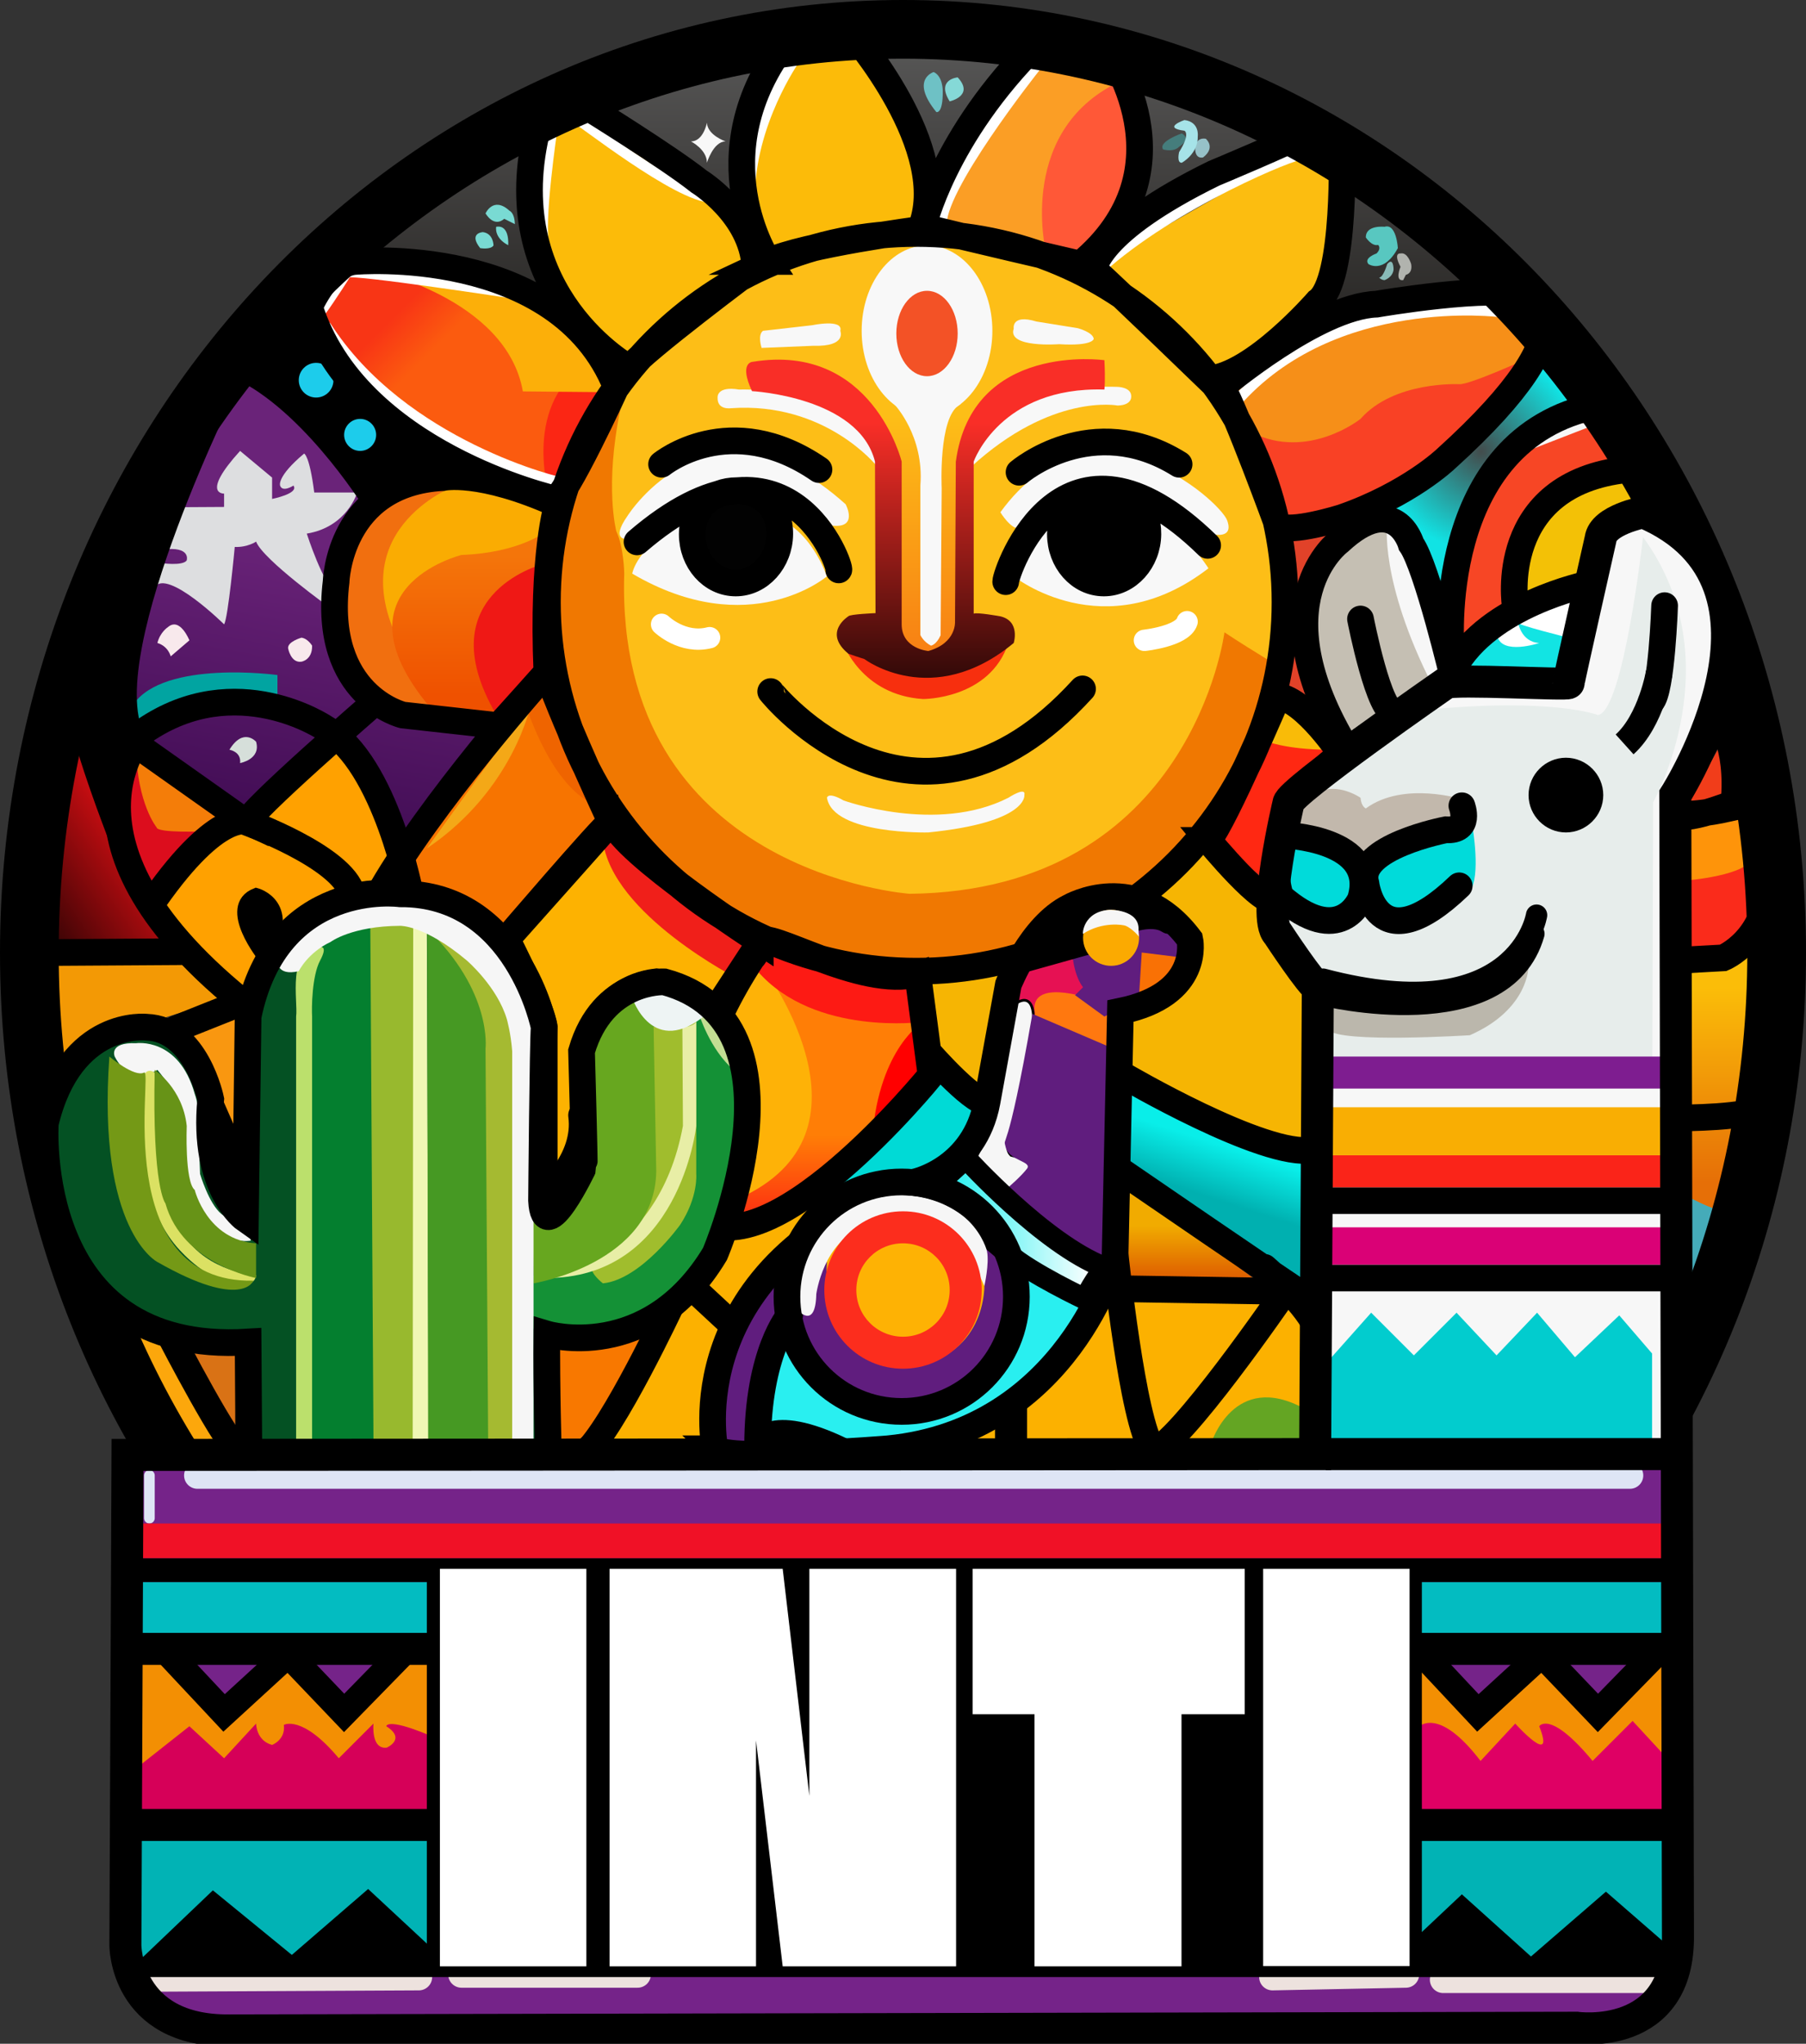 <svg version="1.2" xmlns="http://www.w3.org/2000/svg" viewBox="0 0 677 766" width="677" height="766">
	<rect x="0" y="0" width="677" height="766" fill="#333333" stroke="none"/>
	<title>Inti Store</title>
	<defs>
		<linearGradient id="g1" x2="1" gradientUnits="userSpaceOnUse" gradientTransform="matrix(0,-141.658,557.04,0,411.52,128.659)">
			<stop offset="0" stop-color="#262422"/>
			<stop offset="1" stop-color="#646464"/>
		</linearGradient>
		<linearGradient id="g2" x2="1" gradientUnits="userSpaceOnUse" gradientTransform="matrix(13.6,13.6,-6.522,6.522,97.506,168.7)">
			<stop offset="0" stop-color="#f83515"/>
			<stop offset="1" stop-color="#fb5b0f"/>
		</linearGradient>
		<linearGradient id="g3" x2="1" gradientUnits="userSpaceOnUse" gradientTransform="matrix(0,-52.54,42.872,0,176.033,260.77)">
			<stop offset="0" stop-color="#ef5100"/>
			<stop offset="1" stop-color="#f4750a"/>
		</linearGradient>
		<linearGradient id="g4" x2="1" gradientUnits="userSpaceOnUse" gradientTransform="matrix(0,-39.006,30.708,0,305.294,464.515)">
			<stop offset="0" stop-color="#fd1a14"/>
			<stop offset="1" stop-color="#ff7e06"/>
		</linearGradient>
		<radialGradient id="g5" cx="0" cy="0" r="1" gradientUnits="userSpaceOnUse" gradientTransform="matrix(-28.105,-24.431,24.431,-28.105,555.23,169.228)">
			<stop offset="0" stop-color="#434c4c"/>
			<stop offset="1" stop-color="#11e3e4"/>
		</radialGradient>
		<linearGradient id="g6" x2="1" gradientUnits="userSpaceOnUse" gradientTransform="matrix(-14.118,43.45,-70.355,-22.86,492.299,440.365)">
			<stop offset="0" stop-color="#09eee9"/>
			<stop offset=".44" stop-color="#00b0b0"/>
			<stop offset="1" stop-color="#00b0b0"/>
		</linearGradient>
		<linearGradient id="g7" x2="1" gradientUnits="userSpaceOnUse" gradientTransform="matrix(0,21.316,-29.15,0,451.74,459.424)">
			<stop offset="0" stop-color="#f1ab00"/>
			<stop offset=".92" stop-color="#de5e00"/>
			<stop offset="1" stop-color="#de5e00"/>
		</linearGradient>
		<linearGradient id="g8" x2="1" gradientUnits="userSpaceOnUse" gradientTransform="matrix(0,-72.966,20.218,0,644.661,443.182)">
			<stop offset="0" stop-color="#e66f07"/>
			<stop offset="1" stop-color="#fbbd08"/>
		</linearGradient>
		<linearGradient id="g9" x2="1" gradientUnits="userSpaceOnUse" gradientTransform="matrix(20.054,-103.17,89.831,17.461,109.032,308.855)">
			<stop offset="0" stop-color="#420d55"/>
			<stop offset="1" stop-color="#6a2379"/>
		</linearGradient>
		<linearGradient id="g10" x2="1" gradientUnits="userSpaceOnUse" gradientTransform="matrix(51,-34.4,53.753,79.691,-16.62,331)">
			<stop offset="0" stop-color="#000000"/>
			<stop offset="1" stop-color="#c40d11"/>
		</linearGradient>
		<linearGradient id="g11" x2="1" gradientUnits="userSpaceOnUse" gradientTransform="matrix(0,114,-39,0,345.5,155.8)">
			<stop offset="0" stop-color="#fdbe17"/>
			<stop offset="1" stop-color="#f66f13"/>
		</linearGradient>
		<linearGradient id="g12" x2="1" gradientUnits="userSpaceOnUse" gradientTransform="matrix(0,119.451,-134.491,0,346.952,158.496)">
			<stop offset="0" stop-color="#f92e27"/>
			<stop offset="1" stop-color="#000000"/>
		</linearGradient>
		<linearGradient id="g13" x2="1" gradientUnits="userSpaceOnUse" gradientTransform="matrix(54,0,0,46.068,356,460.034)">
			<stop offset="0" stop-color="#29eff0"/>
			<stop offset="1" stop-color="#ffffff"/>
		</linearGradient>
	</defs>
	<style>
		.s0 { fill: url(#g1) } 
		.s1 { fill: #58c7c0 } 
		.s2 { fill: #89bbb8 } 
		.s3 { fill: #b1b3ae } 
		.s4 { fill: #96c1c8 } 
		.s5 { fill: #457d7c } 
		.s6 { fill: #a6e3e8 } 
		.s7 { fill: #6ec1c5 } 
		.s8 { fill: #85d9d7 } 
		.s9 { fill: #f8f8f8 } 
		.s10 { fill: #79dad3 } 
		.s11 { fill: #f74625 } 
		.s12 { fill: #f7f7f7 } 
		.s13 { fill: #f3c106 } 
		.s14 { fill: #e14229 } 
		.s15 { fill: url(#g2) } 
		.s16 { fill: #fb2614 } 
		.s17 { fill: #fcaf09 } 
		.s18 { fill: #f16f0f } 
		.s19 { fill: #faac02 } 
		.s20 { fill: url(#g3) } 
		.s21 { fill: #ef1815 } 
		.s22 { fill: #fb9e25 } 
		.s23 { fill: #ff5837 } 
		.s24 { fill: #fcbb09 } 
		.s25 { fill: #fcbd10 } 
		.s26 { fill: #f68f18 } 
		.s27 { fill: #f94125 } 
		.s28 { fill: #f9bb08 } 
		.s29 { fill: #ff2812 } 
		.s30 { fill: #f77400 } 
		.s31 { fill: #f4a817 } 
		.s32 { fill: #ef6400 } 
		.s33 { fill: #fdb201 } 
		.s34 { fill: #f01f1a } 
		.s35 { fill: url(#g4) } 
		.s36 { fill: #ff0000 } 
		.s37 { fill: #feb207 } 
		.s38 { fill: #fd1a14 } 
		.s39 { fill: #f6b503 } 
		.s40 { fill: #fdbe17 } 
		.s41 { fill: #f07801 } 
		.s42 { fill: #f72f0e } 
		.s43 { fill: #12e4e3 } 
		.s44 { fill: #ffffff } 
		.s45 { fill: url(#g5) } 
		.s46 { fill: none;stroke: #ffffff;stroke-miterlimit:100;stroke-width: 4 } 
		.s47 { fill: url(#g6) } 
		.s48 { fill: url(#g7) } 
		.s49 { fill: #fcb100 } 
		.s50 { fill: #64a523 } 
		.s51 { fill: #f99710 } 
		.s52 { fill: #f87800 } 
		.s53 { fill: #d97215 } 
		.s54 { fill: #00dad6 } 
		.s55 { fill: #fca70c } 
		.s56 { fill: url(#g8) } 
		.s57 { fill: #45abb9 } 
		.s58 { fill: #f13d1a } 
		.s59 { fill: #fa2b1b } 
		.s60 { fill: #fe940a } 
		.s61 { fill: none;stroke: #000000;stroke-linecap: round;stroke-miterlimit:100;stroke-width: 10 } 
		.s62 { fill: url(#g9) } 
		.s63 { fill: #dddee0 } 
		.s64 { fill: #f8e9ec } 
		.s65 { fill: #01a4a1 } 
		.s66 { fill: #f39905 } 
		.s67 { fill: url(#g10) } 
		.s68 { fill: #000000 } 
		.s69 { fill: #1dcceb } 
		.s70 { fill: none;stroke: #000000;stroke-linecap: round;stroke-miterlimit:100;stroke-width: 22 } 
		.s71 { fill: url(#g11) } 
		.s72 { fill: #f35226 } 
		.s73 { fill: #f8f8f8;stroke: #ffffff;stroke-linecap: round;stroke-miterlimit:100;stroke-width: 8 } 
		.s74 { fill: #020202 } 
		.s75 { fill: url(#g12) } 
		.s76 { fill: #f47d09 } 
		.s77 { fill: #dc0d1d } 
		.s78 { fill: #ffa100 } 
		.s79 { fill: #d6dfda } 
		.s80 { fill: #000000;stroke: #000000;stroke-linecap: round;stroke-miterlimit:100;stroke-width: 4.4 } 
		.s81 { fill: #045123 } 
		.s82 { fill: #047f2f } 
		.s83 { fill: #149136 } 
		.s84 { fill: #c3dd93 } 
		.s85 { fill: #a0bd2d } 
		.s86 { fill: #e8eea6 } 
		.s87 { fill: #67a71f } 
		.s88 { fill: #eef4f4 } 
		.s89 { fill: #bbe06c } 
		.s90 { fill: #98b92e } 
		.s91 { fill: #f0f7b4 } 
		.s92 { fill: #469923 } 
		.s93 { fill: #a5ba31 } 
		.s94 { fill: #f6f6f6 } 
		.s95 { fill: #dbe163 } 
		.s96 { fill: #749916 } 
		.s97 { fill: #679317 } 
		.s98 { fill: none;stroke: #000000;stroke-miterlimit:100;stroke-width: 10 } 
		.s99 { fill: #e7edeb } 
		.s100 { fill: #752389 } 
		.s101 { fill: #01b3b5 } 
		.s102 { fill: none;stroke: #dee5f5;stroke-linecap: round;stroke-miterlimit:100;stroke-width: 4 } 
		.s103 { fill: none;stroke: #dee5f5;stroke-linecap: round;stroke-miterlimit:100;stroke-width: 10 } 
		.s104 { fill: none;stroke: #ede2de;stroke-linecap: round;stroke-miterlimit:100;stroke-width: 10 } 
		.s105 { fill: #f38f03 } 
		.s106 { fill: #df0064 } 
		.s107 { fill: #d60058 } 
		.s108 { fill: #03bcc1 } 
		.s109 { fill: #f01126 } 
		.s110 { fill: #02ccce } 
		.s111 { fill: none;stroke: #000000;stroke-miterlimit:100;stroke-width: 12 } 
		.s112 { fill: none;stroke: #da0176;stroke-miterlimit:100;stroke-width: 14 } 
		.s113 { fill: none;stroke: #fa2419;stroke-miterlimit:100;stroke-width: 12 } 
		.s114 { fill: none;stroke: #f9ae03;stroke-miterlimit:100;stroke-width: 18 } 
		.s115 { fill: none;stroke: #7e1d90;stroke-miterlimit:100;stroke-width: 12 } 
		.s116 { fill: #c5bfb3 } 
		.s117 { fill: #bbb7ac } 
		.s118 { fill: #00dbda } 
		.s119 { fill: #c2b8ac } 
		.s120 { fill: none;stroke: #000000;stroke-linecap: round;stroke-miterlimit:100;stroke-width: 8 } 
		.s121 { fill: #ff780f } 
		.s122 { fill: #e61153 } 
		.s123 { fill: #f97105 } 
		.s124 { fill: url(#g13);stroke: #000000;stroke-linecap: round;stroke-miterlimit:100 } 
		.s125 { fill: #f6f6f6;stroke: #000000;stroke-linecap: round;stroke-miterlimit:100 } 
		.s126 { fill: #29eff0 } 
		.s127 { fill: #601d7e } 
		.s128 { fill: none;stroke: #000000;stroke-linecap: round;stroke-linejoin: round;stroke-width: 8 } 
		.s129 { fill: none;stroke: #000000;stroke-linejoin: round;stroke-width: 12 } 
		.s130 { fill: none;stroke: #000000;stroke-linecap: round;stroke-linejoin: round;stroke-width: 10 } 
		.s131 { fill: #fc2d1d } 
		.s132 { fill: #feb204 } 
		.s133 { fill: #fbaa01 } 
	</style>
	<path id="Forma 177" class="s0" d="m133 95c0 0 48.6 2.4 74 18 0 0 137.7-117.7 290 6 0 0 33-8.6 58-11 0 0-106.7-109.7-198-95 0 0-145.5 0.4-224 82z"/>
	<path id="Forma 189" class="s1" d="m512 89c0 0 2.2 3.4 4.6 2.8 0 0 1.4 1.2-0.6 3.2 0 0-5 1.7-3 4 0 0 5.7 3.8 11-6 0 0-0.5-9.4-5-8 0 0-7.1-0.8-7 4z"/>
	<path id="Forma 188" class="s2" d="m520 99c0 0-1.5 5.1-3 5 0 0 0.6 0.9 2 1 0 0 3.1-1 3.4-4 0 0 0-4.9-2.4-2z"/>
	<path id="Forma 187" class="s3" d="m525 95c0 0-2.9-0.5 0 5 0 0-2.3 5.4 1 5l1-2c0 0 2.6-0.4 2-4 0 0-1.3-4.6-4-4z"/>
	<path id="Forma 186" class="s4" d="m452 52c0 0 3.9 3.2-1 7 0 0-3.2 1-3-4 0 0 0.4-3.6 4-3z"/>
	<path id="Forma 185" class="s5" d="m443 50c0 0-9 3.1-7 6 0 0 3.9 1.2 6-1 0 0 4.8-2.9 1-5z"/>
	<path id="Forma 184" class="s6" d="m444 45c0 0-8.6 2.9 0 4 0 0 2.4 1-2 8 0 0-1 4.1 1 4 0 0 6.2-3.3 6-10 0 0 0.7-5.3-5-6z"/>
	<path id="Forma 183" class="s7" d="m350 27c0 0-9 2.7 1 15 0 0 2.5 0.9 2.4-7.9 0 0 0.1-5.5-3.4-7.1z"/>
	<path id="Forma 182" class="s8" d="m359 29c0 0-8.2 0.7-3 9 0 0 9.4-2.1 3-9z"/>
	<path id="Forma 181" class="s9" d="m265 46c0 0-1.3 7-6 7 0 0 6 3 6 8 0 0 2.4-8 7-8 0 0-6.8-2.3-7-7z"/>
	<path id="Forma 180" class="s10" d="m186 85c0 0-0.9 4.1 4.5 6.9 0 0 0.7-7.8-4.5-6.9z"/>
	<path id="Forma 179" class="s10" d="m181 87c0 0-5.5 0.3-1 6 0 0 3.9 0.7 5-1 0 0 0-4.5-4-5z"/>
	<path id="Forma 178" class="s10" d="m193 84l-4-2c0 0-3.4 3.6-7-2 0 0 2.9-6.6 9-1 0 0 1.9 0.7 2 5z"/>
	<path id="Forma 171" class="s11" d="m606 172l-11-16c0 0-58 17-46.6 83.8l16.6-10.8c0 0-7.4-43.9 41-57z"/>
	<path id="Forma 172" class="s12" d="m601.7 157.7c0 0-12.1-1.8-31.7 12.3"/>
	<path id="Forma 170" class="s13" d="m594 215c0 0-20.5 4.1-21 8 0 0-12.7-30.2 35-44 0 0 8.1 6 6 9 0 0-20.9 2.7-20 27z"/>
	<path id="Forma 169" class="s14" d="m483 200c0 0 1.9 49.3-2 58l9 6 2-3c0 0-4.5-9.2-5-18l1-23c0 0 2.2-9.9 13-21z"/>
	<path id="Forma 165" class="s15" d="m132 99c0 0-16.3 14.1-14 18 0 0 9.9 43.8 91 67 0 0-7.6-20.6 5-39 0 0-44.7-47.2-82-46z"/>
	<path id="Forma 164" class="s16" d="m206 186c0 0-11.2-35.9 16-51l8 11z"/>
	<path id="Forma 163" class="s17" d="m139 101c0 0 50.8 10.4 57 45.7l32 0.3c0 0-12.8-48.2-89-46z"/>
	<path id="Forma 162" class="s18" d="m170 182c0 0-49.7 22.7-7 84 0 0-41.2 4-33-54 0 0 0.1-28.4 40-30z"/>
	<path id="Forma 161" class="s19" d="m173 181c0 0-41.5 14.1-25.9 54.1 0 0 6.9-28.3 38.9-24.1 0 0 13.5-4.4 19-10v-11c0 0-25.1-11.2-32-9z"/>
	<path id="Forma 159" class="s20" d="m205 199c0 0-10 8.2-32 9 0 0-50.9 12.5-10.1 59.1l25.1 2.9 14-16z"/>
	<path id="Forma 158" class="s21" d="m203 211.6c0 0-44.4 11.8-15.8 58.2l16.8-17.8z"/>
	<path id="Forma 157" class="s22" d="m392 93l-44-9c0 0 27.2-60.7 42-62l30 9c0 0-31.8 16.5-28 62z"/>
	<path id="Forma 156" class="s23" d="m392 94c0 0-11.1-46.2 29-64 0 0 19.3 31.5-15 68z"/>
	<path id="Forma 155" class="s24" d="m203 48c0 0-18.8 63.8 32 89 0 0 46.5-55 109-51l4-20c0 0-8.2-32-27-47l-29 3c0 0-23.5 28.7-7 69 0 0-18.6-28-66-49z"/>
	<path id="Forma 154" class="s25" d="m489 55l-77 44 44 41c0 0 58.3-25.4 45-75z"/>
	<path id="Forma 153" class="s26" d="m458 145l12 22c0 0 30.8 7.1 57-17 0 0 33-2.9 43-12l7-9-19-16c0 0-51-9.8-100 32z"/>
	<path id="Forma 152" class="s27" d="m573.4 134c0 0-22.5 10.3-26.4 10 0 0-24.4-1.3-37 13 0 0-19.7 15.8-41 5l13 35c0 0 53.6-7.2 91.4-63z"/>
	<path id="Forma 151" class="s28" d="m480.4 263.6l-6.4 16.4 25 5v-6z"/>
	<path id="Forma 150" class="s29" d="m474.4 277.7c0 0 7.2 3.2 23.6 3.3l-17 20-6.8 29-17.2-15c0 0 7.7-12.7 17.4-37.3z"/>
	<path id="Forma 145" class="s30" d="m198 263l32 45-38 39h-5c0 0-25.7-14.3-35-17 0 0 6.1-35.9 46-67z"/>
	<path id="Forma 144" class="s31" d="m199 264c0 0-6.4 32-39 54z"/>
	<path id="Forma 143" class="s32" d="m197 264c0 0 9.7 32 27 38 17.3 6 2 0 2 0l-20.1-43.8z"/>
	<path id="Forma 142" class="s33" d="m229 312l-38 41c0 0 19.7 13.9 13 87 0 0 6.4 12.8 15-8l-1-40c0 0 14.6-43.7 49-15l10-13c0 0-45.5-21.7-48-52z"/>
	<path id="Forma 141" class="s34" d="m276.7 366.9c0 0-47.4-24.1-50.7-51.9l4-2c0 0 31.1 32.7 52 40z"/>
	<path id="Forma 140" class="s35" d="m288 367c0 0 37.4 64.7-13.4 80.3l5 10.4c0 0 39.2-18.3 51.4-35.7 0 0-0.2-26 15-36v-3c0 0-37.4 1.4-58-16z"/>
	<path id="Forma 139" class="s36" d="m346 383c0 0-16.3 9.5-19 43l23-22z"/>
	<path id="Forma 138" class="s37" d="m285 361c0 0 47 61.1-5.7 87.1 0 0 14-40.1-7.3-68.1z"/>
	<path id="Forma 137" class="s38" d="m346 383c0 0-40.7 5.5-62-19l4-10c0 0 35.4 16.1 56 14z"/>
	<path id="Forma 136" class="s39" d="m349 365l3 34 20 17 8-38c0 0 94.8 59.4 112 53l2-61c0 0-23.8-28.3-17-34l-26-19c0 0-49.4 51.2-102 48z"/>
	<path id="Forma 134" class="s40" d="m345.5 363.6c-76 0-137.5-61.6-137.5-137.8 0-76.2 61.5-137.8 137.5-137.8 76 0 137.5 61.6 137.5 137.8 0 76.2-61.5 137.8-137.5 137.8z"/>
	<path id="Forma 148" class="s41" d="m482.3 251.5c0 0-11.8-6.9-23.3-14.5 0 0-12.3 96.8-118 98 0 0-110.5-7.7-107-120 0 0-0.1-9.8-3-16 0 0-4.4-16.7 1.5-45.3 0 0-13.5 10-22.5 46.3 0 0-12.7 82.5 35 119 0 0 39.3 52.6 119 42 0 0 102.2-5.5 118.3-109.5z"/>
	<path id="Forma 131" class="s42" d="m316 241c0 0 6.8 19.5 30 21 0 0 25 0.2 32-21z"/>
	<g id="Detalles">
		<g id="Detalles Color">
			<path id="Forma 174" class="s43" d="m548 253l38 1 6-30c0 0-31.9 0-44 29z"/>
			<path id="Forma 176" class="s44" d="m569 233c0 0 1 7.6 8 8 0 0-14 4.7-15.7-2.6z"/>
			<path id="Forma 175" class="s44" d="m588 239c0 0-19.3-4.7-20-6l22.1-9.6z"/>
			<path id="Forma 173" class="s45" d="m578 133c0 0-15.5 35.9-60 59 0 0 12.9-5.2 22.4 31.6 0 0 3-57.5 50.6-73.6z"/>
			<path id="Forma 128" class="s46" d="m193 110c0 0-59.5-9.1-63-8 0 0-5.7 9.1-10 15"/>
			<path id="Forma 128" class="s46" d="m211 181c-0.2 0.4-60.3-13.8-89-59"/>
			<path id="Forma 128" class="s46" d="m207 48c0 0-5.4 36.2-3 44"/>
			<path id="Forma 128" class="s46" d="m216.3 44.6c0.4-0.5 37.9 29.4 50.7 29.4"/>
			<path id="Forma 128" class="s46" d="m298 22c0 0-17.1 24.2-17 52"/>
			<path id="Forma 128" class="s46" d="m388.1 25.1c0 0-37.2 46.8-35.1 59.9"/>
			<path id="Forma 128" class="s46" d="m487.7 58c-1-1.2-48.3 18-75.7 43"/>
			<path id="Forma 128" class="s46" d="m562.6 116.9c0 0-62.7-8.2-99.6 34.1"/>
			<path id="Forma 130" class="s47" d="m422 406v33c0 0 22.3 11.2 67 46l1-52c0 0-24.3 0.6-68-27z"/>
			<path id="Forma 129" class="s48" d="m421.1 443.3l-0.1 37.7 53 1.1z"/>
			<path id="Relleno de color sólido 33" class="s49" d="m490 544l-264-2c0 0 26-57.4 33.7-56.8 0 0 13.6-13.6 12.3-24.2 0 0 11.3 6 34-12 0 0 85.8 45 174 34l11 13z"/>
			<path id="Relleno de color sólido 34" class="s50" d="m454 541c0 0 8.5-27.6 35-13v14z"/>
			<path id="Relleno de color sólido 32" class="s51" d="m90 379l-20 9c0 0 13.1 14.8 13 28l5.9 10.2z"/>
			<path id="Relleno de color sólido 31" class="s52" d="m208.7 504.5l1.7 37.8c0 0 12.7 1.9 30.3-40.4 0 0-16.2 1.5-32 2.6z"/>
			<path id="Relleno de color sólido 30" class="s53" d="m88.5 506.5l-17.8-0.2c-0.8-0.1 16.3 29.7 17.5 29.7z"/>
			<path id="Forma 135" class="s54" d="m352 402l-41 45c0 0 26.6-10.1 41-6 0 0 18.3-20.1 16-26z"/>
			<path id="Forma 149" class="s55" d="m64 502l-16-2 25 43 11-1z"/>
			<path id="Forma 147" class="s56" d="m631 363l27.3-5.6c0 0-7.7 91.5-15.3 98.6l-11-1z"/>
			<path id="Forma 146" class="s57" d="m630 447c0 0 13 7.6 18 7l-9 28-8 1z"/>
			<path id="Forma 168" class="s58" d="m646 277c0 0-12.3 24.1-16 24 0 0 15.6 1.9 18-1z"/>
			<path id="Forma 167" class="s59" d="m632 329c0 0 13.7 0.2 24-6l2 21-10 13h-15z"/>
			<path id="Forma 166" class="s60" d="m632 307v23c0 0 23.9-1.8 25-9l-3-16z"/>
		</g>
		<g id="Detalles Formas">
			<path id="Forma 99" class="s61" d="m630 419c0 0 26.2 0 31-4m-242 68l63 1m-1 1c0 0-39.3 57.2-49 59m-14-74c0 0 6.6 63.5 14 73m42-68c0 0 16.6 14.1 20.1 24m-75.1-61c0 0 64.4 44.2 75 51m-73-86c0 0 52.9 31.1 71 28m-143.6-36.2c0 0 18.1 20.7 22.6 18.2m-166.4 34.7c0 0 15.7-12.7 13.4-29.7m-126 26l-12.8-29.2m195.8 82.2l-14-13m-9.4 5.1c0 0-21.9 46.7-32.6 55.9m-155-44c0 0 22.1 42.7 26 43m454-300c0 0-7.2-79.6 55-92m-31 75c0 0-7.3-45.7 42-51m-15 43c0 0-37 7.6-50 31.4"/>
			<path id="Forma 80" class="s62" d="m93 136c0 0-71.2 109.3-44 139l41 31 35-27c0 0 4.7-7.2 25 38 0 0 30.2-43.4 36.7-44 0 0-73.8 1.9-60.7-50 0 0-3.3-19.8 19-38z"/>
			<path id="Forma 83" class="s63" d="m84 234c0 0-21.2-20.9-26-14l2-9c0 0 8.6 1.3 10-1 0 0 1.7-5.4-9-4l5.6-15.9 17.4-0.1v-5c0 0-8.9 0.4 6-16l12 10v8c0 0 10.2-2 8-5 0 0-4.1 2.7-5 0 0 0-1.4-3.3 9-12 0 0 2 0.5 3.8 14.6h16.1c0 0-3.7 12.9-18.9 15.4 0 0 6.3 19.6 11 22l-2 6c0 0-25.4-18.2-28-25 0 0-3.2 2.2-8 2 0 0-2.5 26.9-4 29z"/>
			<path id="Forma 82" class="s64" d="m113 239c0 0-5.3 1.5-5 4 0 0 1 5.6 5 5 0 0 4.1-0.6 4-6 0 0-1.6-2.7-4-3z"/>
			<path id="Forma 81" class="s64" d="m59 241c0 0 3.7 0.8 5 5l7-6c0 0-3.5-8.8-8-5 0 0-3 1.9-4 6z"/>
			<path id="Forma 79" class="s65" d="m104 263v-10c0 0-42.4-5.8-54 11l0.1 9.3c0 0 24.3-20.1 53.9-10.3z"/>
			<path id="Forma 78" class="s66" d="m15 360l4 43c0 0 33.8-24.3 69.9-27.6l-19.9-18.4z"/>
			<path id="Forma 77" class="s67" d="m66 356l-51 1c0 0 5.3-76.5 13-80 0 0 23.9 64.7 38 79z"/>
			<path id="Relleno de color sólido 6" class="s68" d="m46 328c0 0-24.4-58.1-24-81 0 0 27.3-105.8 89-143 0 0 1.6 33.1 60 72 0 0-29.7 3.2-33.2 16.3 0 0-21.7-35.8-47.6-49.4 0 0-51.1 101.9-36.2 132.1 0 0-18 12.3-8 53z"/>
			<path id="Forma 76" class="s69" d="m135 169c-3.3 0-6-2.7-6-6 0-3.3 2.7-6 6-6 3.3 0 6 2.7 6 6 0 3.3-2.7 6-6 6z"/>
			<path id="Forma 75" class="s69" d="m118.5 149c-3.6 0-6.5-2.9-6.5-6.5 0-3.6 2.9-6.5 6.5-6.5 3.6 0 6.5 2.9 6.5 6.5 0 3.6-2.9 6.5-6.5 6.5z"/>
			<path id="Forma 74" class="s70" d="m338.5 703.2c-181.1 0-327.5-154.7-327.5-346.1 0-191.4 146.4-346.1 327.5-346.1 181.1 0 327.5 154.7 327.5 346.1 0 191.4-146.4 346.1-327.5 346.1z"/>
		</g>
	</g>
	<g id="Sol">
		<g id="Sol Color">
			<path id="Forma 133" class="s71" d="m326 133c0 0 6 92.9 8 99 0 0-1 13.3 13 15 0 0 16.3-4.1 14-14l4-99z"/>
			<path id="Relleno de color sólido 29" class="s9" d="m335.3 151.6c0.1 0.1 11.2 11.8 9.7 30.4v56c0 0 1.1 2.5 4 4 0 0 2-0.3 3.6-3.9l0.4-55.1c0 0-1.3-26.5 6.6-31.2 4.7-2.7-24.3-0.2-24.3-0.2z"/>
			<path id="Forma 119" class="s9" d="m347.5 156c-13.5 0-24.5-14.3-24.5-32 0-17.7 11-32 24.5-32 13.5 0 24.5 14.3 24.5 32 0 17.7-11 32-24.5 32z"/>
			<path id="Forma 120" class="s72" d="m347.5 141c-6.4 0-11.5-7.2-11.5-16 0-8.8 5.1-16 11.5-16 6.4 0 11.5 7.2 11.5 16 0 8.8-5.1 16-11.5 16z"/>
			<path id="Relleno de color sólido 28" class="s9" d="m380 123.2c0 0-1-5.6 8.5-2.7l15.5 2.5c0 0 5.7 1.5 6 4 0 0-0.2 2.8-13 2 0 0-19.5 1.5-17-5.8z"/>
			<path id="Relleno de color sólido 27" class="s9" d="m288 123m27 1c0 0 2.6 6-10.1 5.6l-19.4 0.8c0 0-1.6-4.8 0.5-6.4l18.4-2.1c0 0 11.8-2.5 10.6 2.1z"/>
			<path id="Relleno de color sólido 26" class="s9" d="m269 149c0 0-0.5-4.4 8-3 0 0 46.4-1.9 51.6 28.6 0 0-19.2-24.1-54.6-21.6 0 0-5.2 0.8-5-4z"/>
			<path id="Relleno de color sólido 25" class="s9" d="m419 145c0 0 4.6 0.1 5 3 0 0 1 3.8-5 4 0 0-24.7-4.8-55 23 0 0 7-31.6 55-30z"/>
			<path id="Relleno de color sólido 24" class="s9" d="m384 298c0 0 1.5 10.2-36 14 0 0-35.7 0.9-38-13 0 0 0.3-2.4 6.2 1 0 0 34.9 12.7 61.8-1 0 0 6.7-4.4 6-1z"/>
			<path id="Forma 118" class="s73" d="m429 240c0 0 14.2-1.5 16-7"/>
			<path id="Forma 117" class="s73" d="m248 234c0 0 7.9 7.6 18 5"/>
			<path id="Relleno de color sólido 23" class="s9" d="m454.5 200.2c0 0 8.2 2.1 5.5-5.2-2.7-7.3-50.5-50.5-85-3 0 0 3.9 6.4 7 6 0 0 27.1-42.6 72.5 2.2z"/>
			<path id="Relleno de color sólido 22" class="s9" d="m235 202c0 0-6.3 0.7 0.2-8.6 0 0 31.2-49.9 81.8-4.4 0 0 4.9 9.1-5 8 0 0-28.4-42.2-77 5z"/>
			<path id="Relleno de color sólido 21" class="s9" d="m380 216c0 0 33.9 27.2 73-3 0 0-8.5-13.8-22-21 0 0-43.9-15.6-51 24z"/>
			<path id="Forma 116" class="s9" d="m310 216c0 0-29 24.8-73-1 0 0 1.5-10.1 19-19 0 0 38.5-20.2 54 20z"/>
			<path id="Relleno de color sólido 20" class="s68" d="m415 187c0 0-22.7 5.5-14 19 0 0 10.1 16.3 20 8 0 0 8.2-8.1 7-15 0 0-2.2-13.1-13-12z"/>
			<path id="Relleno de color sólido 19" class="s74" d="m276 187c0 0-37.1 11.6 0 29 0 0 35.8-18.5 0-29z"/>
			<path id="Forma 132" class="s75" d="m282.2 135.6c-0.2 0-5.3 0.3-0.3 11 0 0 40 2.1 46.1 26.4l0.2 56.8c0 0-9.8 0.4-10.2 1.2 0 0-9.7 6 0 14 0 0 4.9 1.7 6 2 0 0 25.4 19.3 56-6 0 0 2.6-8.2-5-10 0 0-8.8-1.6-10-1v-57c0 0 9.9-28.2 49-27 0 0 0.4-3 0-11 0 0-49.7-7-55.7 38.1l-0.3 59.9c0 0 0.6 8-10 11 0 0-10-0.8-10-10v-61c0 0-11-44.7-55.8-37.4z"/>
		</g>
		<g id="Sol Forma">
			<path id="Forma 72" class="s76" d="m50 282c0 0-11.1 32.7 8 52 0 0 14.3-23.2 28-28z"/>
			<path id="Forma 73" class="s77" d="m51 281c0 0-19.1 42.7 5.6 53.4l19.6-22.8c0 0-17.2 0.7-17.5-1.5 0 0-7.2-8.8-7.7-29.1z"/>
			<path id="Forma 71" class="s78" d="m125 279c0 0 23.4 27.5 23 55 0 0-42.8-1-55.4 39.9l-34.6-34.9c0 0 17.8-29.2 34-30z"/>
			<path id="Forma 70" class="s79" d="m86 281c0 0 4.5 0.7 4 5 0 0 7.9-1.4 6-8 0 0-4.8-5.5-10 3z"/>
			<path id="Forma 68" class="s61" d="m90 376l-24.1 9.6"/>
			<path id="Forma 67" class="s61" d="m67.5 356.7c0 0-44.4 0.3-47.5 0.3"/>
			<path id="Forma 63" class="s61" d="m154 336c0 0-9.3-50-32-63 0 0-33.4-22.8-68 1 0 0-39.8 41.4 40 104 0 0 14.5-51.5 60-42z"/>
			<path id="Forma 65" class="s61" d="m140.3 263.4c0 0-48.1 41.7-47.3 44.6 0 0-11-5.2-35 29"/>
			<path id="Forma 65" class="s61" d="m51 279l41 29c0 0 36.4 13.1 40 27"/>
			<path id="Forma 66" class="s80" d="m99 359c0 0-15.5-19.1-3-24 0 0 15.4 4 3 24z"/>
			<path id="Forma 16" class="s61" d="m644 269c0 0 8.1 9.6 6 32 0 0-22.6 9.3-24 3 0 0 14.2-26.6 18-35zm-17 35l1 56 18-1c0 0 16.5-6.8 17-29 0 0 1.5-24.5-2-33 0 0-12.8 3.3-13 6 0 0-18 4.1-21 1zm-174 11c0 0 21.4 26 25 22 0 0 1.1-33.2 5-34 0 0 14.6-18.4 20-20 0 0-13.6-20.7-24-22 0 0-19.8 46.3-26 54zm-168 38c0 0-51.7-33.5-55.5-45.4 0 0-21.8 24.6-39.5 44.4 0 0 13.5 26.5 14 33 0 0 0 63.3 0 67 0 0 12.6-2.3 15-14 0 0-0.3-45.3 0-46 0 0 6.2-21.6 27-24 0 0 13.2 2.2 22 11 0 0 17.8-27.2 17-26zm173-208c0 0 35.8-30.2 58-31 0 0 44.1-7.6 56-3 0 0 28.5 8.1-30 61 0 0-13.9 13.3-39 22 0 0-19.4 6.1-24 3 0 0-15.6-42.7-21-52zm-48-44c0 0 0.5-14.2 45-36 0 0 28.5-11.9 36-16 0 0 10.7-0.9 12 5 0 0 1.8 51.6-9 59 0 0-24.2 27.9-41 29 0 0-34.2-33.1-43-41zm-64-16c0 0 7.5-33.9 43-69 0 0 14.8-7.2 26 2 0 0 33.2 45.2-10 81 0 0-48.3-11.2-59-14zm-58 13c0 0-26.5-39.7 7-83 0 0 15.7-5.8 24-3 0 0 38.6 43.9 26 74 0 0-43.6 5.7-57 12zm-52 40c0 0-49-27-35-88 0 0-1.1-5.7 19-10 0 0 30.4 18.8 42 28 0 0 19.8 12.1 21 32 0 0-42.5 31.7-47 38zm-5 7c0 0-19.6 42.6-23 42 0 0-74.9-16.9-92-72 0 0 7-16.2 17-17 0 0 76.4-6.8 98 47zm-26 107c0 0-15.8 17.7-18 20l-36-4c0 0-30.2-7.2-25-50 0 0 1-36.9 40-39 0 0 13.7-3.2 43 10 0 0-5.9 18.4-4 63zm0 0c0 0-44.6 49.7-64 85 0 0 17.4-8.6 48 16 0 0 37.4-43.7 40-45 0 0-15.6-33.3-24-56zm139 113l5 38c0 0-62.4 76.9-89 52 0 0-14.6-40.2 22-96 0 0 1.2-0.6 3-6 1.8-5.4 37.9 17.9 59 12zm69.8-146.5c-9.1 0-16.3-8.2-16.3-18.3 0.1-10.1 8.2-14.9 17.3-14.9 9.1 0 15.6 4.8 15.5 14.9-0.1 10.1-7.5 18.3-16.5 18.3zm-31.8-41.5c0 0 27.3-23.4 60-3m-65 44c0-3.2 21.3-66.7 75.7-13.6m-176.9 14.1c-9.1 0-16.3-8.2-16.3-18.3 0.1-10.1 7.6-16.3 16.7-16.3 9.1 0 16.2 6.2 16.1 16.3-0.1 10.1-7.5 18.3-16.5 18.3zm-27.8-44.5c0 0 25.6-21 59 2m7.4 37.6c1.4 0.1-18.8-59.5-75.6-10.5m50.1 56.1c0 0.1 54.3 67.8 116.9-1m-62.3 105.8c-76.5 0-138.3-61.8-138.3-138.3 0-76.4 61.8-138.2 138.3-138.2 76.5 0 138.2 61.8 138.2 138.2 0 76.5-61.7 138.3-138.2 138.3z"/>
		</g>
	</g>
	<g id="Cactus">
		<g id="Cactus Color">
			<path id="Forma 52" class="s81" d="m93.6 544.6l111.4-0.6-2-43c0 0 53 0.9 64-30 0 0 38.2-88-20-102 0 0-41.8-3.4-26 66 0 0-12.4 23.3-15 20 0 0-6.2-33.2-2-68 0 0-9-50.6-55-51 0 0-55.2-3.3-54 47l-2 73c0 0-12.4-8.6-15-23 0 0 5.1-50.7-26-47 0 0-56.9 6.5-28 79 0 0 25.7 48.8 68 39 0 0 1.3 38.9 1.6 40.6z"/>
			<path id="Forma 62" class="s82" d="m121 352c0 0-8.5-5.4-8 43l1 149 29 1-2-199c0 0-26.4 5-20 6z"/>
			<path id="Forma 61" class="s83" d="m258.6 373.1l0.4 70.9c0 0-3.3 21.2-31 35l-5-6-23.6 5.2v19.6c0 0 42.9 15 67.6-26.8 0 0 15.5-24.6 14-65 0 0-1.8-24.2-22.4-32.9z"/>
			<path id="Forma 60" class="s84" d="m262 380c0 0 4.1 13.4 13 21 0 0-3.1-20.4-13-21z"/>
			<path id="Forma 58" class="s85" d="m243.2 384.3c0 0 10.4 3.1 17.8-2.3v58c0 0 0.8 8.6-6 19 0 0-14.7 20.6-29 22 0 0-4.9-3.8-4-6l19.8-26.1z"/>
			<path id="Forma 59" class="s86" d="m255.8 385c0 0 3.7 0 5.2-2v39c0 0-6.2 57.7-57 57 0 0 42.4-5 52-57z"/>
			<path id="Forma 56" class="s87" d="m238.1 373.4c0 0-8.3-0.4-14.3 16.5-5.8 16.2 7.7 69.3-24.1 67.6l0.3 23.5c0 0 45.5-7.4 46-42l-1-55c0 0-0.3-10.6-6.9-10.6z"/>
			<path id="Forma 57" class="s88" d="m237 374c0 0 7.6 23.2 28 6 0 0-12.3-16.8-28-6z"/>
			<path id="Forma 55" class="s89" d="m117 540h-6v-159c0.8-5.7-3.7-25.6 9-26 0 0 3.1-0.8 0 5-3.1 5.8-3.2 17.9-3 21z"/>
			<path id="Forma 54" class="s90" d="m140 540l16.3 0.1-1.3-195.1-16.2-0.1z"/>
			<path id="Forma 53" class="s91" d="m160.7 541.2l-6-0.2 0.2-196.2 5.1 0.2z"/>
			<path id="Forma 51" class="s92" d="m160.1 346.7l0.4 194.8 24.5 0.5-2-159c0 0 1.2-11.5-22.9-36.3z"/>
			<path id="Forma 50" class="s93" d="m160 348c0 0 31.3 6.4 35 45v149h-12l-1-149c0 0 2.7-21.4-22-45z"/>
			<path id="Relleno de color sólido 5" class="s94" d="m104 360c0 0-0.5 6 8 4 0 0 3.3-6.9 12-11 0 0 7.8-5.9 26-6 0 0 9.2-0.3 25 13 0 0 11.4 9.8 15 22 0 0 1.5 5.2 2 12v146h8v-150c0 0-1.1-27.1-22-42 0 0-10.7-11.5-38-10 0 0-22.2 0.9-36 22z"/>
			<path id="Relleno de color sólido 4" class="s94" d="m94 465c0 0-15.3 3.2-22-20 0 0-3.1-1.7-3-26 0 0-2.5-9.2-10-18 0 0-9.9 6.8-16-5 0 0-2.4-5.4 8-5 0 0 16-2.4 22 19 0 0 0.7 1.8 1 4l1 26c0 0 3.3 11.2 8 15 4.7 3.8 10.7 6.3 11 10z"/>
			<path id="Relleno de color sólido 3" class="s95" d="m58 402c0 0-2.7-2-4 1 0 0-0.9 31.1 1 36 0 0 0.3 15.3 11 28 0 0 8.5 10.4 18 13 0 0 11.2 4.2 12-2 0 0-18-1.1-27-15 0 0-9.9-16.2-11-61z"/>
			<path id="Relleno de color sólido 1" class="s96" d="m41 396c0 0 9.4 7.9 13 6 3.6-1.9-13.2 79 41 78 0 0-4.1 11.2-36-7 0 0-22.7-11.5-18-77z"/>
			<path id="Relleno de color sólido 2" class="s97" d="m58 401c0 0 10.5 6.9 12 21 0 0-0.8 20.9 3 24 0 0 4.6 18.8 23 20v13c0 0-27.6-5.1-34-28 0 0-5-5.6-4-50z"/>
		</g>
		<g id="Cactur Forma">
			<path id="Forma 1" class="s98" d="m93.3 545.4l112.3 0.3c0 0-0.8-26.3-0.6-45.7 0 0 38.1 11.4 63-30 0 0 37.4-86.8-19-102 0 0-23.1-1.1-31 26 0 0 1.2 42.7 1 43-0.2 0.3-15 31.9-16 13 0 0 0.5-60.4 1-65 0 0-9.9-50.3-54-50 0 0-46.3-6.3-57 46l-1 76c0 0-16.3-11.4-13-45 0 0-5.4-26.4-24-27 0 0-28.6-3.4-38 36 0 0-5.9 87.1 76 82z"/>
		</g>
	</g>
	<g id="Llama">
		<g id="Llama Color">
			<path id="Relleno de color sólido 18" class="s12" d="m629 545l-133-1v-170c0 0-34.4-27.5-10-76l22-17c0 0-47.3-61.4 9-85 0 0 12.2-10.5 29 57l40 2c0 0 12.9-74.2 29-62 0 0 62.5 18 15 104z"/>
			<path id="Relleno de color sólido 17" class="s99" d="m619.7 300.7c0 0 30-53.2-3.8-99.4 0 0-7.3 65.3-16.9 66.7 0 0-16.8-6.6-64-2l-49 33-7 32 3 17 11 18 7 8-1 24 1 6 119.4-5.1z"/>
			<path id="Forma 109" class="s100" d="m47 547v185c0 0-10.2 30.7 68 28l478 2c0 0 40.2 4.7 37-45l-3-170z"/>
			<path id="Relleno de color sólido 16" class="s101" d="m50 684l-1.5 53.6 575.5-0.6 1-50z"/>
			<path id="Forma 115" class="s102" d="m56 553v16"/>
			<path id="Forma 114" class="s103" d="m74 553h537"/>
			<path id="Forma 113" class="s104" d="m541 742h81"/>
			<path id="Forma 112" class="s104" d="m477 741l50-1"/>
			<path id="Forma 111" class="s104" d="m173 740h66"/>
			<path id="Forma 110" class="s104" d="m54.8 741.5l102.2-0.5"/>
			<path id="Relleno de color sólido 15" class="s68" d="m518.9 737.4l29.1-27.4 25.9 23.3 28.1-24.3 23 20v8z"/>
			<path id="Relleno de color sólido 14" class="s68" d="m49.4 737.5l30.4-29 29.6 24.2 28.6-24.7 24.2 22.5 0.8 6.5z"/>
			<path id="Forma 108 copy" class="s105" d="m513.5 619.6v60.6l115.5-0.2-1-59-11-1-19 21-22-18-27 18-20-22z"/>
			<path id="Relleno de color sólido 13" class="s106" d="m531.5 647.5c0 0 7.3-8.7 23.5 12.5l13-14c0 0 15.3 17 9 1 0 0 4-6.3 20 13l15-15 12 13 1 22-92.7 0.9z"/>
			<path id="Forma 108" class="s105" d="m52 620l-2 60 113 1-1-59-11-1-19 21-22-18-27 18-20-22z"/>
			<path id="Relleno de color sólido 12" class="s107" d="m52 662l19-15 13 12 12-13c0 0 0 6.4 6 8 0 0 5.1-1.9 4.4-7.5 0 0 6.8-4 20.6 12.5l13-13c0 0-1 9.8 5 9 0 0 7.4-3.2-0.2-8 0 0 0.1-3.2 15.2 3l1 30h-111z"/>
			<path id="Forma 107" class="s98" d="m63.4 620l20.6 22 24-22 21 22 21.5-22"/>
			<path id="Forma 107 copy" class="s98" d="m533.4 620l20.6 22 24-22 21 22 21.5-22"/>
			<path id="Forma 105 copy" class="s68" d="m624 612v12h-572v-12zm0 0v12h-572v-12zm0 0v12h-572v-12z"/>
			<path id="Forma 105 copy 2" class="s68" d="m624 678v12h-572v-12zm0 0v12h-572v-12zm0 0v12h-572v-12z"/>
			<path id="Forma 105 copy 3" class="s68" d="m625 734v7h-573v-7zm0 0v7h-573v-7zm0 0v7h-573v-7z"/>
			<path id="Forma 105" class="s68" d="m624 584v9h-572v-9zm0 0v9h-572v-9zm0 0v9h-572v-9z"/>
			<path id="Forma 104 copy 2" class="s108" d="m623 593v19h-570v-19z"/>
			<path id="Forma 104" class="s109" d="m623 571v13h-572v-13z"/>
			<path id="Relleno de color sólido 11" class="s110" d="m619.3 540.6v-33.3l-12.3-14.3-16.6 15.7-14.2-16.7-15.2 16-15-16-16 16-16-16-16 18v30z"/>
			<path id="Forma 103 copy 2" class="s111" d="m497 545h128"/>
			<path id="Forma 103" class="s98" d="m497 479h128"/>
			<path id="Forma 103 copy 3" class="s112" d="m497 467h128"/>
			<path id="Forma 103 copy" class="s98" d="m497 450h128"/>
			<path id="Forma 102" class="s113" d="m497 439h127"/>
			<path id="Forma 101" class="s114" d="m497.3 424h127.7"/>
			<path id="Forma 100" class="s115" d="m494 402h132"/>
			<path id="Relleno de color sólido 10" class="s116" d="m520 196c0 0-3.1 21.4 17 61l-31 23c0 0-43.6-70.3 14-84z"/>
			<path id="Relleno de color sólido 9" class="s117" d="m573 362c0 0 0.3 16.2-22 26 0 0-49 3.1-53-2l1-9c0 0 50.3 8.6 74-15z"/>
			<path id="Relleno de color sólido 8" class="s118" d="m552 310c0 0 3.2 18.4-1 24 0 0-31.3 19.5-38 3 0 0-11.8 13.5-32-1l1-20c0 0 26.5 2 29 10 0 0 28.7-17.8 41-16z"/>
			<path id="Relleno de color sólido 7" class="s119" d="m548.2 299.6c0 0-22-7-36.2 3.4 0 0-1.7-0.6-2-4 0 0-8.5-5.9-16-2l-7 6-1 8c0 0 14.4-0.6 24 11 0 0 14.9-13.6 37-15z"/>
		</g>
		<g id="Llama Forma">
			<path id="Forma 26" class="s120" d="m496 373c0 0 67.7 16.6 79-23"/>
			<path id="Forma 25" class="s120" d="m576 343c0 0-6.8 43.3-80 24"/>
			<path id="Forma 24" class="s98" d="m545 255c0 0-10.1-42.7-16-51 0 0-5.9-20.6-27-1 0 0-30.8 22.6 3 78 0 0 36-24.6 40-26z"/>
			<path id="Forma 23" class="s98" d="m622 252c0 0-3 18-13 27"/>
			<path id="Forma 22" class="s61" d="m624 227c0 0-1.1 32.3-5 36"/>
			<path id="Forma 21" class="s61" d="m510 232c0 0 7.1 36.5 13 35"/>
			<path id="Forma 20" class="s61" d="m548 302c0 0 3.7 9.6-6 9 0 0-33.8 6.5-30 20 0 0 3.7 31 35 1"/>
			<path id="Forma 19" class="s98" d="m481 313c0 0 36 1 29 24 0 0-7.6 18.7-30-1 0 0-4.3-12.6 1-23z"/>
			<path id="Forma 18" class="s68" d="m587 312c-7.7 0-14-6.3-14-14 0-7.7 6.3-14 14-14 7.7 0 14 6.3 14 14 0 7.7-6.3 14-14 14z"/>
			<path id="Forma 17" class="s111" d="m47.8 545.3l-0.8 183.7c0 0-0.2 32.4 39 32l505-1c0 0 38.7 5.5 38-35l-1-427c0 0 50.8-79.4-12-106 0 0-15.1 2.9-16 10 0 0-12 53.1-12 54 0 0.9-42.8-1.6-46 0 0 0-58.8 40.8-59 45 0 0-10.2 42.9-4 49 0 0 12.9 19.6 15 20l-1 175z"/>
		</g>
	</g>
	<g id="Paloma">
		<g id="Paloma Color">
			<path id="Forma 49" class="s121" d="m417 380v14l-31-14c0 0-1-6.4 4-8 5-1.6 8.4-2.1 15-1z"/>
			<path id="Forma 48" class="s122" d="m408.7 374.3c0 0-23.5-8.2-20.7 5.7l-8-6 4-12 10-3 9-2z"/>
			<path id="Forma 47" class="s123" d="m426 356.1l1.2 16.6c0 0 11.9-3.7 15-15z"/>
			<path id="Forma 44" class="s124" d="m406 483l4-6-47-40-7 7c0 0 20.3 10.8 24 26 0 0 23 14.2 26 13z"/>
			<path id="Forma 43" class="s125" d="m381 376c0 0 11.3-8.7 4 23l-6 27c0 0-2.8 4.3 0 7 0 0 8.9 2.1 8 4 0 0-7.6 7.7-8 9l-14-11c0 0 7.1-7.1 16-59z"/>
			<path id="Forma 42" class="s126" d="m295 504c0 0-11.6 15.6-6 31 0 0 11.1-3.2 16 5 0 0 77.2 11.2 101-49l-3-5-17-8-2 4c0 0 4.7 14.5-17 36 0 0-6.8 10-30 12 0 0-23-3.3-26-10 0 0-9-5.8-10-10-1-4.2-3-8-3-8z"/>
			<path id="Forma 37" class="s127" d="m310 473c0 0-4.7 0.1-6 19h-5c0 0 2.7 20.5 13 26 0 0 36.2 22.9 57-6 0 0 22-36 0-44v11c0 0 2.6 26.8-25 33 0 0-37.3 6.2-34-39z"/>
			<path id="Forma 36" class="s127" d="m444 359l-16-2-1 16-11 7-2 1-11-8 3-3c0 0-3-3.1-4-12l18-13 23 4z"/>
			<path id="Forma 35" class="s127" d="m378 445c0 0 5-4.3 7-7 2-2.7-6.8-3-8-8-1.2-5 0.3 6.1 10-50l28 12v78l-5 1-4 1z"/>
			<path id="Forma 34" fill-rule="evenodd" class="s127" d="m287.7 480.2c-2.5 3.6-4.8 7.1-7.5 10.5-8.3 10.9-7.3 24-10 37-0.8 3.8-1.2 8.2-0.5 12.1 0 0.2 0 1 0.4 1 4 0.8 8.8 0.7 12.9 0.7 0.2 0 0.7 0.1 0.8 0 1.7-2.6-0.3-10 0.3-13.3 1-6.1 1.6-13.7 3.5-19.6 1.6-4.8 5.1-8.8 6.1-13.8 0.6-3.7 1.4-7.9 0.5-11.6-0.2-0.9-5.8-4-6.5-3z"/>
		</g>
		<g id="Paloma Forma">
			<path id="Forma 32" class="s128" d="m382 361l25-7c0 0 20.8-14.8 31-8l-13-7c0 0-37.5 13.1-43 22z"/>
			<path id="Forma 31" class="s128" d="m407 487c0 0-20.6-9.7-29-17 0 0-25.9-21.7-28-25 0 0 8.9-7.7 12-11 0 0 29.3 32.3 52 41 0 0-6.9 9.7-7 12z"/>
			<path id="Forma 30" class="s129" d="m379 525v18"/>
			<path id="Forma 29" class="s130" d="m296 493c0 0-12 13.7-12 49 0 0 3.3-12 32 2"/>
			<path id="Forma 27" class="s61" d="m268 543c0 0-14.6-68.8 75-100 0 0 22.3-4.7 27-30l8-44c0 0 8.5-21.8 23-29 0 0 25.1-14.5 45 12 0 0 4.7 20.7-26 27l-2 92c0 0-17.4 65.3-85 72 0 0-60 4.9-65 0z"/>
			<path id="Forma 41" class="s94" d="m299 491c0 0 6.7 7.7 7-6 0 0 2.7-20.2 18-25 0 0 16.3-8.5 30 3 0 0 9 4.7 15 19 0 0 1.9-8.3 1-13 0 0-5.4-23.4-39-21 0 0-35.2 2-32 43z"/>
			<path id="Forma 39" class="s131" d="m338.5 513c-16.3 0-29.5-13.2-29.5-29.5 0-16.3 13.2-29.5 29.5-29.5 16.3 0 29.5 13.2 29.5 29.5 0 16.3-13.2 29.5-29.5 29.5z"/>
			<path id="Forma 38" class="s132" d="m338.5 501c-9.7 0-17.5-7.8-17.5-17.5 0-9.7 7.8-17.5 17.5-17.5 9.7 0 17.5 7.8 17.5 17.5 0 9.7-7.8 17.5-17.5 17.5z"/>
			<path id="Forma 28" class="s61" d="m338 529c-23.8 0-43-19.2-43-43 0-23.8 19.2-43 43-43 23.8 0 43 19.2 43 43 0 23.8-19.2 43-43 43z"/>
			<path id="Forma 45" class="s133" d="m416.5 362c-5.8 0-10.5-4.7-10.5-10.5 0-5.8 4.7-10.5 10.5-10.5 5.8 0 10.5 4.7 10.5 10.5 0 5.8-4.7 10.5-10.5 10.5z"/>
			<path id="Forma 46" class="s94" d="m406 350c-0.3 0.2 0-8.4 10-9 0 0 11.1-0.2 10.8 7.4l0.1 2.9c0.4-0.2-2.7-3.4-4.9-4.3-0.9-0.4-8.8-1.7-16 3z"/>
		</g>
	</g>
	<path id="Forma 190" class="s68" d="m533 585v151h-373v-151z"/>
	<path id="INTI" class="s44" aria-label="INTI"  d="m219.8 588h-54.9v149h54.9zm8.7 0v149h54.9v-84.7l10 84.7h65v-149h-55v85.1l-10-85.1zm214.4 54.5h23.7v-54.5h-102v54.5h23.2v94.5h55.1zm85.5-54.5h-54.9v148.9h54.9z"/>
</svg>